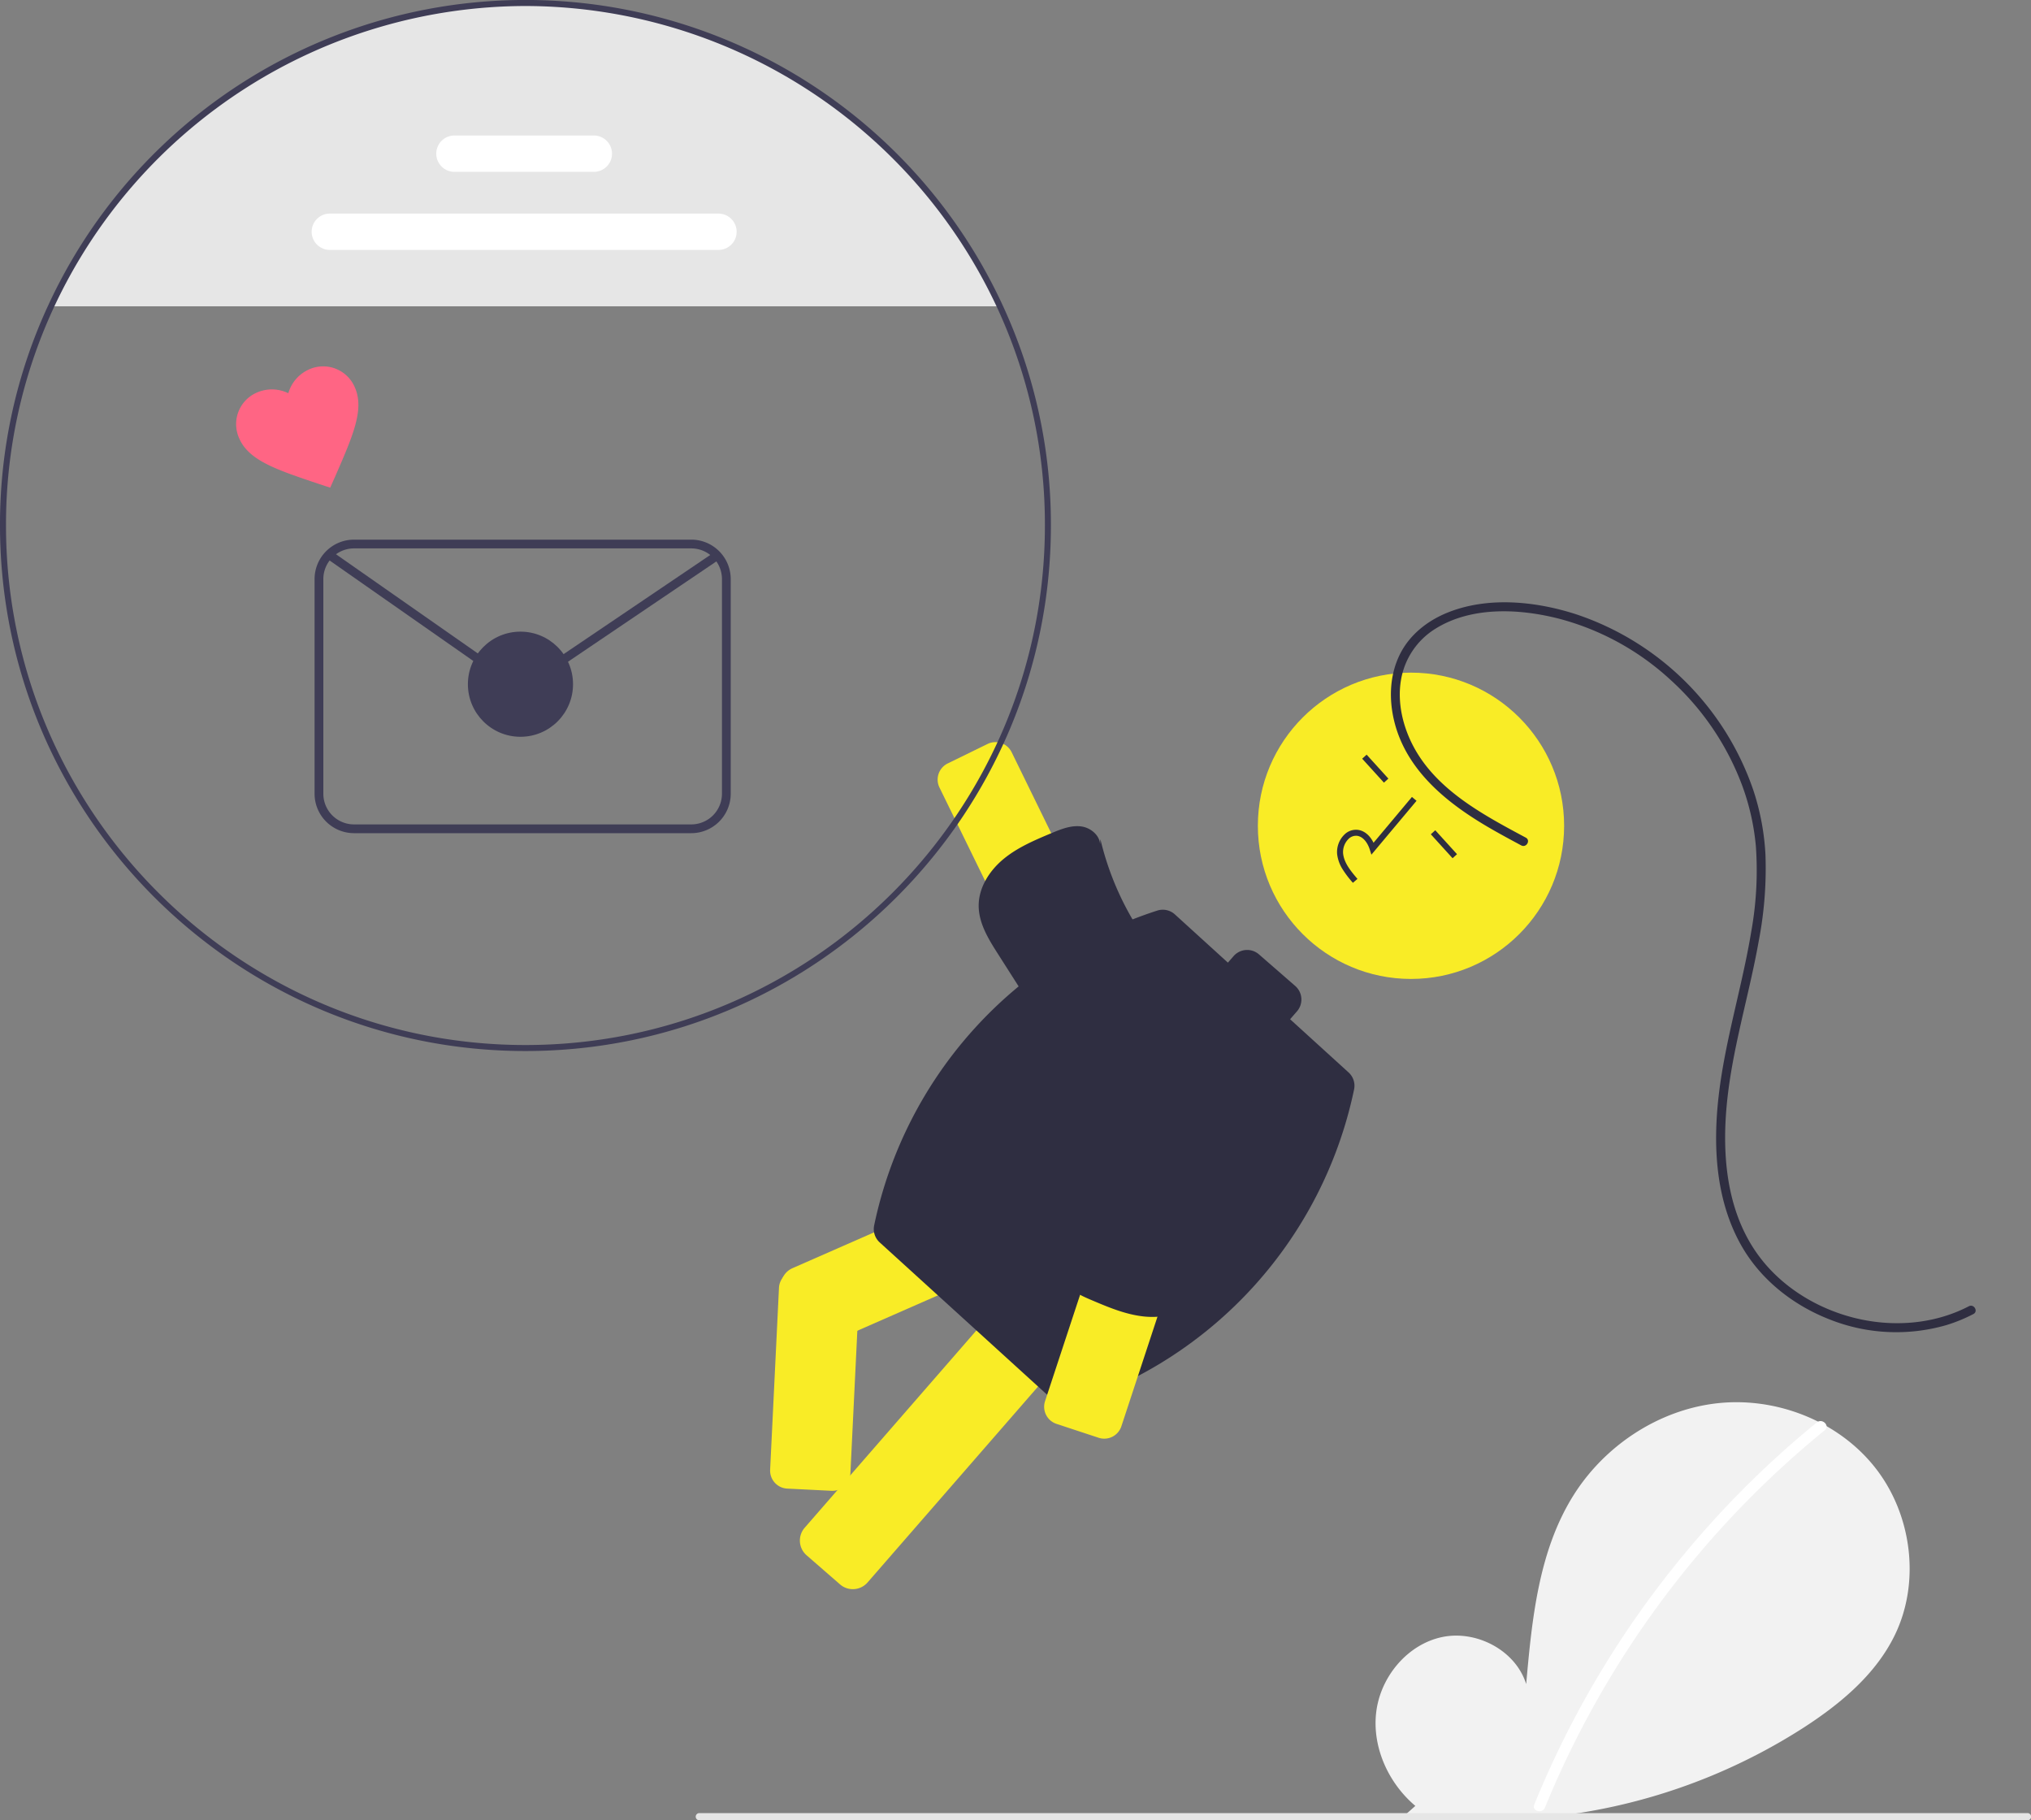 <svg id="bdd04b7a-824e-4ec5-9119-f664e02d7281" data-name="Layer 1" xmlns="http://www.w3.org/2000/svg" width="676.416" height="606.151" viewBox="0 0 676.416 606.151"><rect x="0" y="0" width="676.416" height="606.151" fill="#808080" stroke="none"/><path d="M733.166,748.299c-8.993-7.599-14.455-19.602-13.022-31.288s10.305-22.428,21.813-24.91,24.628,4.388,28.123,15.63c1.924-21.674,4.141-44.257,15.664-62.715,10.434-16.713,28.507-28.672,48.093-30.811s40.208,5.941,52.424,21.4,15.206,37.934,6.651,55.682c-6.302,13.075-17.914,22.805-30.079,30.721A194.129,194.129,0,0,1,730.061,751.055" transform="translate(-261.792 -146.924)" fill="#f2f2f2"/><path d="M866.893,620.594a317.625,317.625,0,0,0-44.264,43.954,318.551,318.551,0,0,0-49.856,83.314c-.898,2.2,2.675,3.158,3.562.982a316.758,316.758,0,0,1,93.17-125.638c1.844-1.502-.783-4.102-2.612-2.612Z" transform="translate(-261.792 -146.924)" fill="#fff"/><path d="M594.782,248.924H278.802a174.069,174.069,0,0,1,315.98,0Z" transform="translate(-261.792 -146.924)" fill="#e6e6e6"/><path d="M606.336,391.051h14.76a6,6,0,0,1,6,6V512.685a13.38,13.38,0,0,1-13.38,13.38h0a13.38,13.38,0,0,1-13.38-13.38V397.051a6,6,0,0,1,6-6Z" transform="translate(-400.84 169.265) rotate(-26.057)" fill="#f9ec26"/><path d="M628.121,428.951c.494-3.39-2.822-6.371-6.218-6.82s-6.744.902-9.904,2.225c-5.614,2.351-11.318,4.756-16.006,8.637s-8.294,9.529-8.257,15.615c.035,5.792,3.256,11.022,6.371,15.906l29.213,45.811c3.09,4.846,6.586,10.021,12.032,11.859a17.218,17.218,0,0,0,11.044-.465,26.666,26.666,0,0,0,17.325-26.428c-1-13.12-11.415-23.184-19.212-33.784a97.032,97.032,0,0,1-16.234-35.147" transform="translate(-261.792 -146.924)" fill="#2f2e41"/><path d="M545.818,676.123a6.473,6.473,0,0,1-4.263-1.594l-11.133-9.69a6.498,6.498,0,0,1-.635-9.17l80.765-92.788a6.506,6.506,0,0,1,9.17-.635l11.133,9.689a6.508,6.508,0,0,1,.635,9.171l-80.764,92.787A6.487,6.487,0,0,1,545.818,676.123Z" transform="translate(-261.792 -146.924)" fill="#f9ec26"/><path d="M534.275,595.202a6.509,6.509,0,0,1-5.961-3.887l-5.933-13.515a6.507,6.507,0,0,1,3.339-8.564L638.358,519.788a6.51,6.51,0,0,1,8.565,3.339l5.933,13.515a6.508,6.508,0,0,1-3.339,8.564L536.879,594.654A6.464,6.464,0,0,1,534.275,595.202Z" transform="translate(-261.792 -146.924)" fill="#f9ec26"/><path d="M523.978,642.634l14.741.733a6,6,0,0,0,6.291-5.695l2.944-60.573a6,6,0,0,0-5.695-6.291l-14.741-.733a6,6,0,0,0-6.291,5.695l-2.944,60.573A6,6,0,0,0,523.978,642.634Z" transform="translate(-261.792 -146.924)" fill="#f9ec26"/><circle cx="469.925" cy="274.991" r="51" fill="#f9ec26"/><path d="M712.672,510.151l.089-.42a6,6,0,0,0-1.832-5.684l-19.472-17.713,2.285-2.625a6,6,0,0,0-.586-8.465L681.088,464.738a6,6,0,0,0-8.465.586l-1.882,2.162-17.652-16.058a6,6,0,0,0-5.878-1.273l0,0a140.273,140.273,0,0,0-94.191,104.385l-.089.42a6,6,0,0,0,1.832,5.684l57.841,52.617a6,6,0,0,0,5.878,1.272l0,0A140.272,140.272,0,0,0,712.672,510.151Z" transform="translate(-261.792 -146.924)" fill="#2f2e41"/><path d="M634.423,491.772H649.183a6,6,0,0,1,6,6V613.407a13.38,13.38,0,0,1-13.38,13.38h0a13.38,13.38,0,0,1-13.38-13.38V497.772a6,6,0,0,1,6-6Z" transform="translate(814.525 1144.409) rotate(-161.761)" fill="#f9ec26"/><path d="M617.397,565.128c-2.772,2.013-2.592,6.468-.543,9.213s5.353,4.199,8.506,5.538c5.602,2.379,11.306,4.785,17.358,5.432s12.613-.713,16.945-4.988c4.123-4.068,5.619-10.026,6.942-15.665l12.411-52.896c1.313-5.596,2.578-11.711.093-16.894a17.218,17.218,0,0,0-8.042-7.583,26.666,26.666,0,0,0-31.018,6.042c-8.697,9.874-8.633,24.357-10.78,37.339a97.032,97.032,0,0,1-13.835,36.159" transform="translate(-261.792 -146.924)" fill="#2f2e41"/><path d="M708.818,436.2a12.095,12.095,0,0,1-1.698-4.832,8.133,8.133,0,0,1,2.344-6.451,5.472,5.472,0,0,1,4.577-1.644c2.148.285,4.012,1.858,5.202,4.297L732.03,412.309l1.533,1.284L718.53,431.534l-.55-1.735c-.639-2.011-2.078-4.262-4.202-4.543a3.514,3.514,0,0,0-2.918,1.093,6.146,6.146,0,0,0-1.751,4.807c.324,3.037,2.357,5.621,4.782,8.445l-1.517,1.303A32.962,32.962,0,0,1,708.818,436.2Z" transform="translate(-261.792 -146.924)" fill="#2f2e41"/><rect x="718.821" y="397.499" width="2" height="10.772" transform="translate(-345.693 441.671) rotate(-42.246)" fill="#2f2e41"/><rect x="741.68" y="422.667" width="2" height="10.772" transform="translate(-356.677 463.577) rotate(-42.246)" fill="#2f2e41"/><path d="M769.944,425.853c-14.037-7.517-29.706-15.773-37.448-30.427-3.485-6.595-5.359-14.469-4.136-21.912a24.888,24.888,0,0,1,11.534-17.243c12.225-7.608,28.516-6.674,41.9-3.111a87.772,87.772,0,0,1,36.494,20.286,89.903,89.903,0,0,1,23.668,34.893,78.836,78.836,0,0,1,4.628,20.467A114.896,114.896,0,0,1,845.029,457.215c-3.036,18.361-8.725,36.204-10.85,54.728-1.913,16.675-.982,34.429,7.35,49.39,6.465,11.609,17.382,20.219,29.671,24.993a60.091,60.091,0,0,0,38.836,1.859,53.018,53.018,0,0,0,8.985-3.68c1.714-.891.198-3.481-1.514-2.59-11.833,6.151-25.821,7.066-38.631,3.739-12.828-3.331-24.784-10.922-32.338-21.935-9.592-13.983-11.186-31.664-9.729-48.123,1.658-18.742,7.429-36.762,10.709-55.226a127.194,127.194,0,0,0,2.253-28.835,81.821,81.821,0,0,0-4.051-21.509,93.723,93.723,0,0,0-59.087-58.571c-13.512-4.351-29.46-5.957-42.889-.469-6.719,2.746-12.643,7.457-15.846,14.087-3.317,6.865-3.555,14.781-1.744,22.102,4.041,16.338,17.519,27.155,31.418,35.271,3.571,2.085,7.214,4.045,10.859,5.997,1.702.911,3.219-1.678,1.514-2.59Z" transform="translate(-261.792 -146.924)" fill="#2f2e41"/><path d="M436.792,496.924c-96.495,0-175-78.505-175-175a173.47,173.47,0,0,1,16.102-73.42,175.059,175.059,0,0,1,317.795 0,173.464,173.464,0,0,1,16.102,73.42C611.792,418.419,533.287,496.924,436.792,496.924Zm0-348A173.629,173.629,0,0,0,279.709,249.344a171.483,171.483,0,0,0-15.917,72.58c0,95.393,77.607,173,173,173s173-77.607,173-173a171.479,171.479,0,0,0-15.917-72.58A173.629,173.629,0,0,0,436.792,148.924Z" transform="translate(-261.792 -146.924)" fill="#3f3d56"/><path d="M501.075,230.148H371.634a6.047,6.047,0,1,1,0-12.095H501.075a6.047,6.047,0,1,1,0,12.095Z" transform="translate(-261.792 -146.924)" fill="#fff"/><path d="M459.575,204.148H413.134a6.047,6.047,0,1,1,0-12.095h46.44a6.047,6.047,0,1,1,0,12.095Z" transform="translate(-261.792 -146.924)" fill="#fff"/><path d="M371.764,309.316l-3.906-1.279c-13.941-4.7-23.1-7.702-26.362-15.055a11.444,11.444,0,0,1,5.554-15.202q.151-.07.303-.136a12.449,12.449,0,0,1,10.459.224,12.448,12.448,0,0,1,6.853-7.904,11.444,11.444,0,0,1,15.168,5.646q.069.151.134.304c3.262,7.353-.659,16.158-6.53,29.648Z" transform="translate(-261.792 -146.924)" fill="#ff6584"/><path d="M492.026,424.373H379.69a13.145,13.145,0,0,1-13.13-13.13v-71.487a13.145,13.145,0,0,1,13.13-13.13H492.026a13.145,13.145,0,0,1,13.13,13.13v71.487A13.145,13.145,0,0,1,492.026,424.373ZM379.69,329.544a10.224,10.224,0,0,0-10.212,10.212v71.487a10.224,10.224,0,0,0,10.212,10.212H492.026a10.224,10.224,0,0,0,10.212-10.212v-71.487a10.224,10.224,0,0,0-10.212-10.212Z" transform="translate(-261.792 -146.924)" fill="#3f3d56"/><path d="M435.256,374.854a14.648,14.648,0,0,1-8.397-2.626L370.491,332.817l1.672-2.391L428.531,369.836a11.801,11.801,0,0,0,13.294.104l58.028-39.231,1.634,2.418-58.028,39.231A14.647,14.647,0,0,1,435.256,374.854Z" transform="translate(-261.792 -146.924)" fill="#3f3d56"/><circle cx="173.337" cy="227.846" r="17.507" fill="#3f3d56"/><path d="M937.018,753.076h-442.294a1.191,1.191,0,1,1,0-2.381h442.294a1.191,1.191,0,1,1,0,2.381Z" transform="translate(-261.792 -146.924)" fill="#e6e6e6"/></svg>